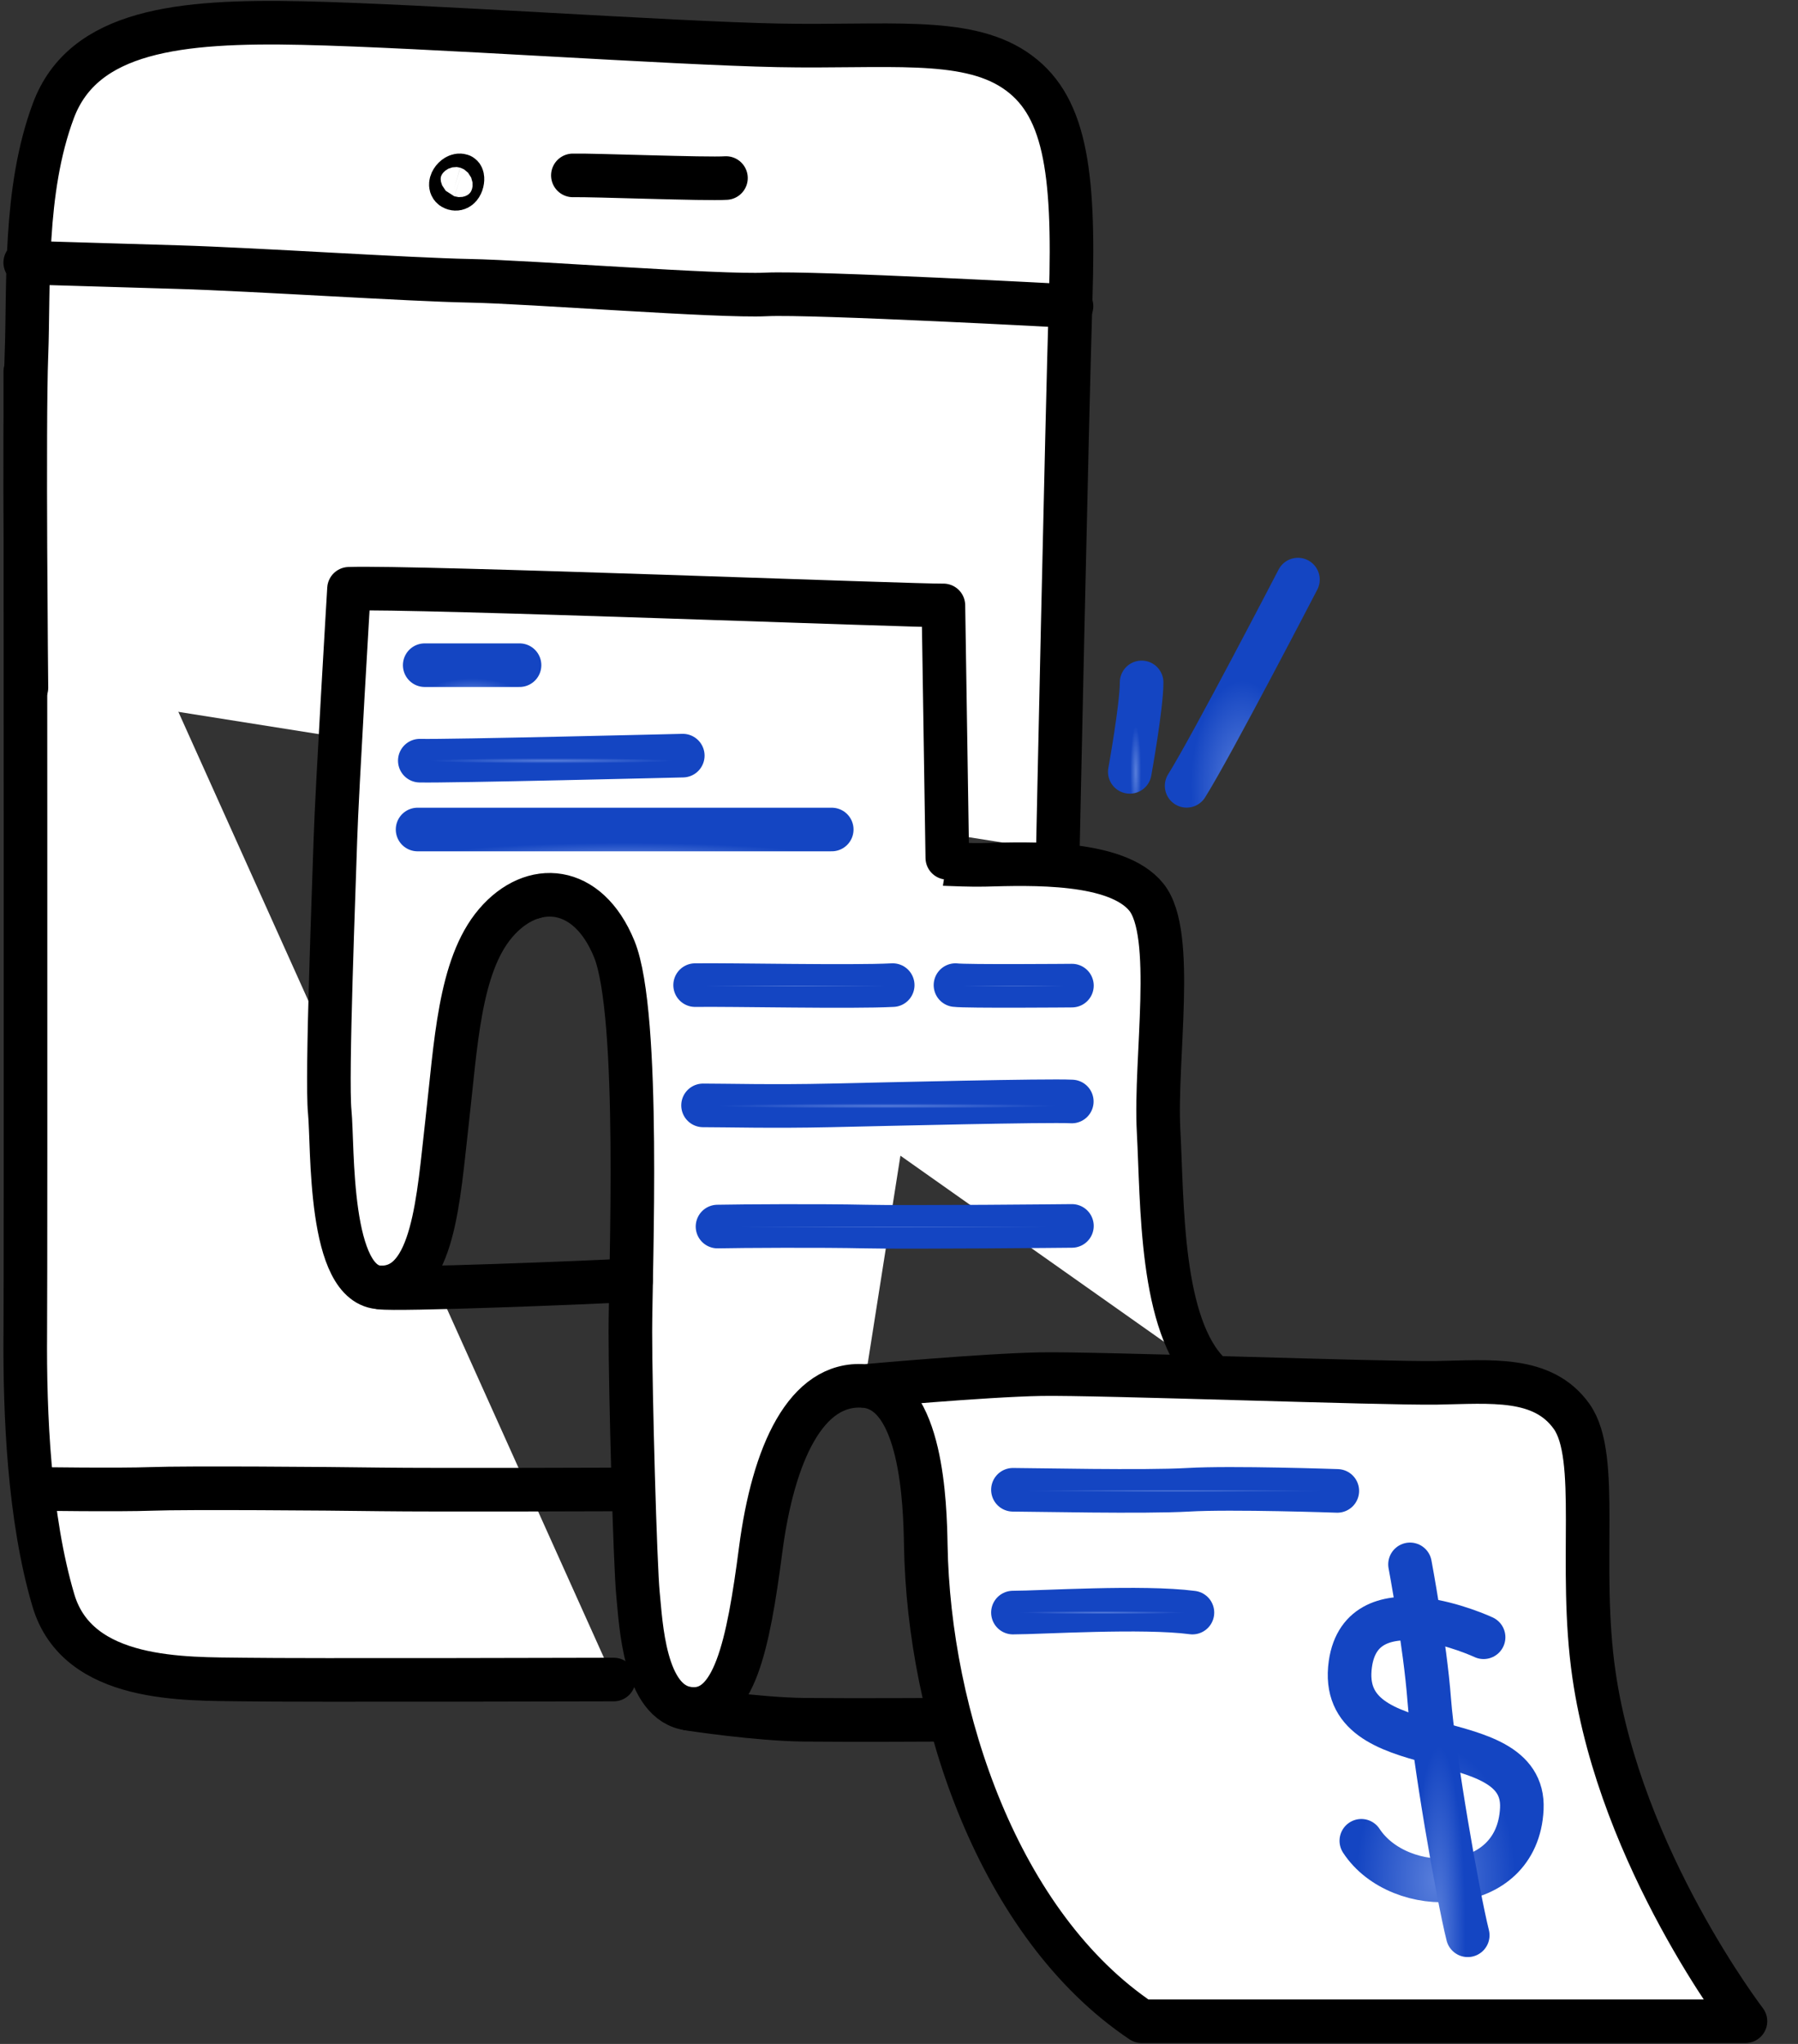 <svg width="66" height="75" viewBox="0 0 66 75" fill="none" xmlns="http://www.w3.org/2000/svg">
<rect x="0" y="0" width="66" height="75" fill="#333333" stroke="none"/>
<g clip-path="url(#clip0_123_461)">
<path d="M41.906 25.04C41.906 25.926 41.472 28.323 41.472 28.323" stroke="url(#paint0_radial_123_461)" stroke-width="1.6" stroke-linecap="round" stroke-linejoin="round"/>
<path d="M43.558 28.835C44.482 27.362 47.644 21.268 47.644 21.268" stroke="url(#paint1_radial_123_461)" stroke-width="1.6" stroke-linecap="round" stroke-linejoin="round"/>
<path d="M0.928 13.635C0.928 13.635 0.95 45.921 0.928 48.909C0.905 51.896 1.066 55.705 1.96 58.724C2.854 61.743 6.805 61.598 8.954 61.629C11.103 61.661 22.529 61.629 22.529 61.629" fill="white"/>
<path d="M0.928 13.635C0.928 13.635 0.95 45.921 0.928 48.909C0.905 51.896 1.066 55.705 1.96 58.724C2.854 61.743 6.805 61.598 8.954 61.629C11.103 61.661 22.529 61.629 22.529 61.629" stroke="black" stroke-width="1.6" stroke-linecap="round" stroke-linejoin="round"/>
<path d="M0.97 25.237C0.97 25.237 0.871 15.558 0.97 13.034C1.068 10.511 0.857 7.012 1.96 4.061C3.062 1.116 6.582 0.747 11.115 0.847C15.648 0.948 24.606 1.585 28.562 1.664C32.518 1.743 35.385 1.337 37.234 2.56C39.083 3.782 39.449 6.185 39.303 10.911C39.158 15.637 38.83 31.238 38.83 31.238" fill="white"/>
<path d="M0.97 25.237C0.97 25.237 0.871 15.558 0.97 13.034C1.068 10.511 0.857 7.012 1.96 4.061C3.062 1.116 6.582 0.747 11.115 0.847C15.648 0.948 24.606 1.585 28.562 1.664C32.518 1.743 35.385 1.337 37.234 2.56C39.083 3.782 39.449 6.185 39.303 10.911C39.158 15.637 38.83 31.238 38.83 31.238" stroke="black" stroke-width="1.6" stroke-linecap="round" stroke-linejoin="round"/>
<path d="M21.029 6.436C21.675 6.417 25.973 6.583 26.648 6.533" stroke="black" stroke-width="1.6" stroke-linecap="round" stroke-linejoin="round"/>
<path d="M16.929 6.443C17.04 6.48 16.957 7.006 16.666 6.919C16.375 6.831 16.693 6.365 16.929 6.443Z" stroke="black" stroke-width="1.6" stroke-linecap="round" stroke-linejoin="round"/>
<path d="M0.926 9.635C0.926 9.635 3.751 9.718 6.544 9.802C9.337 9.885 15.003 10.261 17.23 10.303C19.458 10.345 26.39 10.887 28.114 10.804C29.838 10.72 39.332 11.235 39.332 11.235" stroke="black" stroke-width="1.6" stroke-linecap="round" stroke-linejoin="round"/>
<path d="M19.602 32.916C19.602 32.916 21.112 32.214 25.091 31.734C29.071 31.254 34.412 31.78 36.134 31.734C37.856 31.688 40.987 31.577 42.076 32.916C43.166 34.255 42.386 38.858 42.529 41.503C42.672 44.149 42.575 48.65 44.412 50.423" fill="white"/>
<path d="M19.602 32.916C19.602 32.916 21.112 32.214 25.091 31.734C29.071 31.254 34.412 31.78 36.134 31.734C37.856 31.688 40.987 31.577 42.076 32.916C43.166 34.255 42.386 38.858 42.529 41.503C42.672 44.149 42.575 48.65 44.412 50.423" stroke="black" stroke-width="1.6" stroke-linecap="round" stroke-linejoin="round"/>
<path d="M31.721 50.861C31.721 50.861 36.125 50.46 38.208 50.423C40.29 50.386 50.784 50.774 52.746 50.741C54.708 50.709 56.628 50.483 57.69 51.974C58.752 53.465 57.926 57.436 58.512 61.461C59.491 68.197 64.071 74.167 64.071 74.167H41.906C36.661 70.653 34.09 62.976 33.983 56.697C33.956 55.229 33.854 51.018 31.721 50.857C29.588 50.695 28.383 53.34 27.922 56.868C27.46 60.395 26.947 62.893 25.29 62.699C23.633 62.505 23.526 59.527 23.42 58.502C23.314 57.477 23.139 51.078 23.139 48.867C23.139 46.656 23.522 37.21 22.547 34.823C21.573 32.436 19.538 32.297 18.194 33.872C16.851 35.446 16.735 38.345 16.412 41.157C16.089 43.969 15.927 47.265 13.979 47.242C12.031 47.219 12.229 42.071 12.104 40.801C11.98 39.532 12.261 32.51 12.312 30.797C12.363 29.084 12.811 21.605 12.811 21.605C15.124 21.517 33.817 22.242 34.63 22.215L34.773 31.476" fill="white"/>
<path d="M31.721 50.861C31.721 50.861 36.125 50.46 38.208 50.423C40.29 50.386 50.783 50.774 52.746 50.741C54.708 50.709 56.628 50.483 57.69 51.974C58.752 53.465 57.926 57.436 58.512 61.461C59.491 68.197 64.071 74.167 64.071 74.167H41.906C36.661 70.653 34.09 62.976 33.983 56.697C33.956 55.229 33.854 51.018 31.721 50.857C29.588 50.695 28.383 53.34 27.922 56.868C27.46 60.395 26.947 62.893 25.29 62.699C23.633 62.505 23.526 59.527 23.42 58.502C23.314 57.477 23.139 51.078 23.139 48.867C23.139 46.656 23.522 37.21 22.547 34.823C21.573 32.436 19.538 32.297 18.194 33.872C16.851 35.446 16.735 38.345 16.412 41.157C16.089 43.969 15.927 47.265 13.979 47.242C12.031 47.219 12.229 42.071 12.104 40.801C11.98 39.532 12.261 32.51 12.312 30.797C12.363 29.084 12.811 21.605 12.811 21.605C15.124 21.517 33.817 22.242 34.63 22.215L34.773 31.476" stroke="black" stroke-width="1.6" stroke-linecap="round" stroke-linejoin="round"/>
<path d="M1.241 54.633C1.241 54.633 4.367 54.679 5.581 54.633C6.795 54.587 12.054 54.624 13.965 54.652C15.876 54.679 23.249 54.652 23.249 54.652" stroke="black" stroke-width="1.6" stroke-linecap="round" stroke-linejoin="round"/>
<path d="M13.974 47.246C14.519 47.339 21.481 47.071 23.166 46.974" stroke="black" stroke-width="1.6" stroke-linecap="round" stroke-linejoin="round"/>
<path d="M25.29 62.703C25.29 62.703 27.76 63.087 29.542 63.105C31.324 63.123 34.551 63.105 34.551 63.105" stroke="black" stroke-width="1.6" stroke-linecap="round" stroke-linejoin="round"/>
<path d="M15.59 24.408H19.071" stroke="url(#paint2_radial_123_461)" stroke-width="1.6" stroke-linecap="round" stroke-linejoin="round"/>
<path d="M15.41 27.912C16.416 27.939 25.063 27.727 25.063 27.727" stroke="url(#paint3_radial_123_461)" stroke-width="1.6" stroke-linecap="round" stroke-linejoin="round"/>
<path d="M15.328 30.438C16.913 30.438 30.531 30.438 30.531 30.438" stroke="url(#paint4_radial_123_461)" stroke-width="1.6" stroke-linecap="round" stroke-linejoin="round"/>
<path d="M25.516 36.148C26.836 36.129 31.278 36.226 32.769 36.148" stroke="url(#paint5_radial_123_461)" stroke-width="1.6" stroke-linecap="round" stroke-linejoin="round"/>
<path d="M35.073 36.148C35.461 36.199 39.348 36.166 39.348 36.166" stroke="url(#paint6_radial_123_461)" stroke-width="1.6" stroke-linecap="round" stroke-linejoin="round"/>
<path d="M25.807 40.561C26.652 40.561 28.374 40.608 30.488 40.561C32.603 40.515 38.411 40.372 39.343 40.418" stroke="url(#paint7_radial_123_461)" stroke-width="1.6" stroke-linecap="round" stroke-linejoin="round"/>
<path d="M26.338 45.007C27.178 44.989 30.165 44.971 31.758 45.007C33.351 45.044 39.348 44.984 39.348 44.984" stroke="url(#paint8_radial_123_461)" stroke-width="1.6" stroke-linecap="round" stroke-linejoin="round"/>
<path d="M54.459 60.077C54.459 60.077 50.004 58.004 49.569 61.055C49.025 64.878 56.014 63.123 55.862 66.369C55.71 69.615 51.37 69.679 49.971 67.546" stroke="url(#paint9_radial_123_461)" stroke-width="1.6" stroke-linecap="round" stroke-linejoin="round"/>
<path d="M51.758 57.403C51.758 57.403 52.312 60.353 52.464 62.38C52.616 64.407 53.507 69.536 53.877 71.013" stroke="url(#paint10_radial_123_461)" stroke-width="1.6" stroke-linecap="round" stroke-linejoin="round"/>
<path d="M37.182 54.666C37.866 54.666 42.016 54.758 43.614 54.666C45.211 54.573 49.089 54.707 49.089 54.707" stroke="url(#paint11_radial_123_461)" stroke-width="1.6" stroke-linecap="round" stroke-linejoin="round"/>
<path d="M37.182 59.172C38.184 59.172 41.956 58.932 43.771 59.172" stroke="url(#paint12_radial_123_461)" stroke-width="1.6" stroke-linecap="round" stroke-linejoin="round"/>
</g>
<defs>
<radialGradient id="paint0_radial_123_461" cx="0" cy="0" r="1" gradientUnits="userSpaceOnUse" gradientTransform="translate(41.689 28.323) rotate(-90) scale(1.672 0.2)">
<stop stop-color="#587EDB"/>
<stop offset="1" stop-color="#1445C2"/>
</radialGradient>
<radialGradient id="paint1_radial_123_461" cx="0" cy="0" r="1" gradientUnits="userSpaceOnUse" gradientTransform="translate(45.601 28.835) rotate(-90) scale(3.855 1.887)">
<stop stop-color="#587EDB"/>
<stop offset="1" stop-color="#1445C2"/>
</radialGradient>
<radialGradient id="paint2_radial_123_461" cx="0" cy="0" r="1" gradientUnits="userSpaceOnUse" gradientTransform="translate(17.331 25.408) rotate(-90) scale(0.509 1.608)">
<stop stop-color="#587EDB"/>
<stop offset="1" stop-color="#1445C2"/>
</radialGradient>
<radialGradient id="paint3_radial_123_461" cx="0" cy="0" r="1" gradientUnits="userSpaceOnUse" gradientTransform="translate(20.237 27.914) rotate(-90) scale(0.095 4.459)">
<stop stop-color="#587EDB"/>
<stop offset="1" stop-color="#1445C2"/>
</radialGradient>
<radialGradient id="paint4_radial_123_461" cx="0" cy="0" r="1" gradientUnits="userSpaceOnUse" gradientTransform="translate(22.93 31.438) rotate(-90) scale(0.509 7.022)">
<stop stop-color="#587EDB"/>
<stop offset="1" stop-color="#1445C2"/>
</radialGradient>
<radialGradient id="paint5_radial_123_461" cx="0" cy="0" r="1" gradientUnits="userSpaceOnUse" gradientTransform="translate(29.142 36.179) rotate(-90) scale(0.017 3.35)">
<stop stop-color="#587EDB"/>
<stop offset="1" stop-color="#1445C2"/>
</radialGradient>
<radialGradient id="paint6_radial_123_461" cx="0" cy="0" r="1" gradientUnits="userSpaceOnUse" gradientTransform="translate(37.21 36.176) rotate(-90) scale(0.015 1.975)">
<stop stop-color="#587EDB"/>
<stop offset="1" stop-color="#1445C2"/>
</radialGradient>
<radialGradient id="paint7_radial_123_461" cx="0" cy="0" r="1" gradientUnits="userSpaceOnUse" gradientTransform="translate(32.575 40.582) rotate(-90) scale(0.088 6.252)">
<stop stop-color="#587EDB"/>
<stop offset="1" stop-color="#1445C2"/>
</radialGradient>
<radialGradient id="paint8_radial_123_461" cx="0" cy="0" r="1" gradientUnits="userSpaceOnUse" gradientTransform="translate(32.843 45.019) rotate(-90.001) scale(0.018 6.009)">
<stop stop-color="#587EDB"/>
<stop offset="1" stop-color="#1445C2"/>
</radialGradient>
<radialGradient id="paint9_radial_123_461" cx="0" cy="0" r="1" gradientUnits="userSpaceOnUse" gradientTransform="translate(52.702 69.002) rotate(-90) scale(4.897 2.922)">
<stop stop-color="#587EDB"/>
<stop offset="1" stop-color="#1445C2"/>
</radialGradient>
<radialGradient id="paint10_radial_123_461" cx="0" cy="0" r="1" gradientUnits="userSpaceOnUse" gradientTransform="translate(52.817 71.013) rotate(-90) scale(6.933 0.979)">
<stop stop-color="#587EDB"/>
<stop offset="1" stop-color="#1445C2"/>
</radialGradient>
<radialGradient id="paint11_radial_123_461" cx="0" cy="0" r="1" gradientUnits="userSpaceOnUse" gradientTransform="translate(43.136 54.707) rotate(-90) scale(0.038 5.499)">
<stop stop-color="#587EDB"/>
<stop offset="1" stop-color="#1445C2"/>
</radialGradient>
<radialGradient id="paint12_radial_123_461" cx="0" cy="0" r="1" gradientUnits="userSpaceOnUse" gradientTransform="translate(40.477 59.172) rotate(-90) scale(0.054 3.043)">
<stop stop-color="#587EDB"/>
<stop offset="1" stop-color="#1445C2"/>
</radialGradient>
<clipPath id="clip0_123_461">
<rect width="65" height="75" fill="white" transform="translate(0.092)"/>
</clipPath>
</defs>
</svg>
